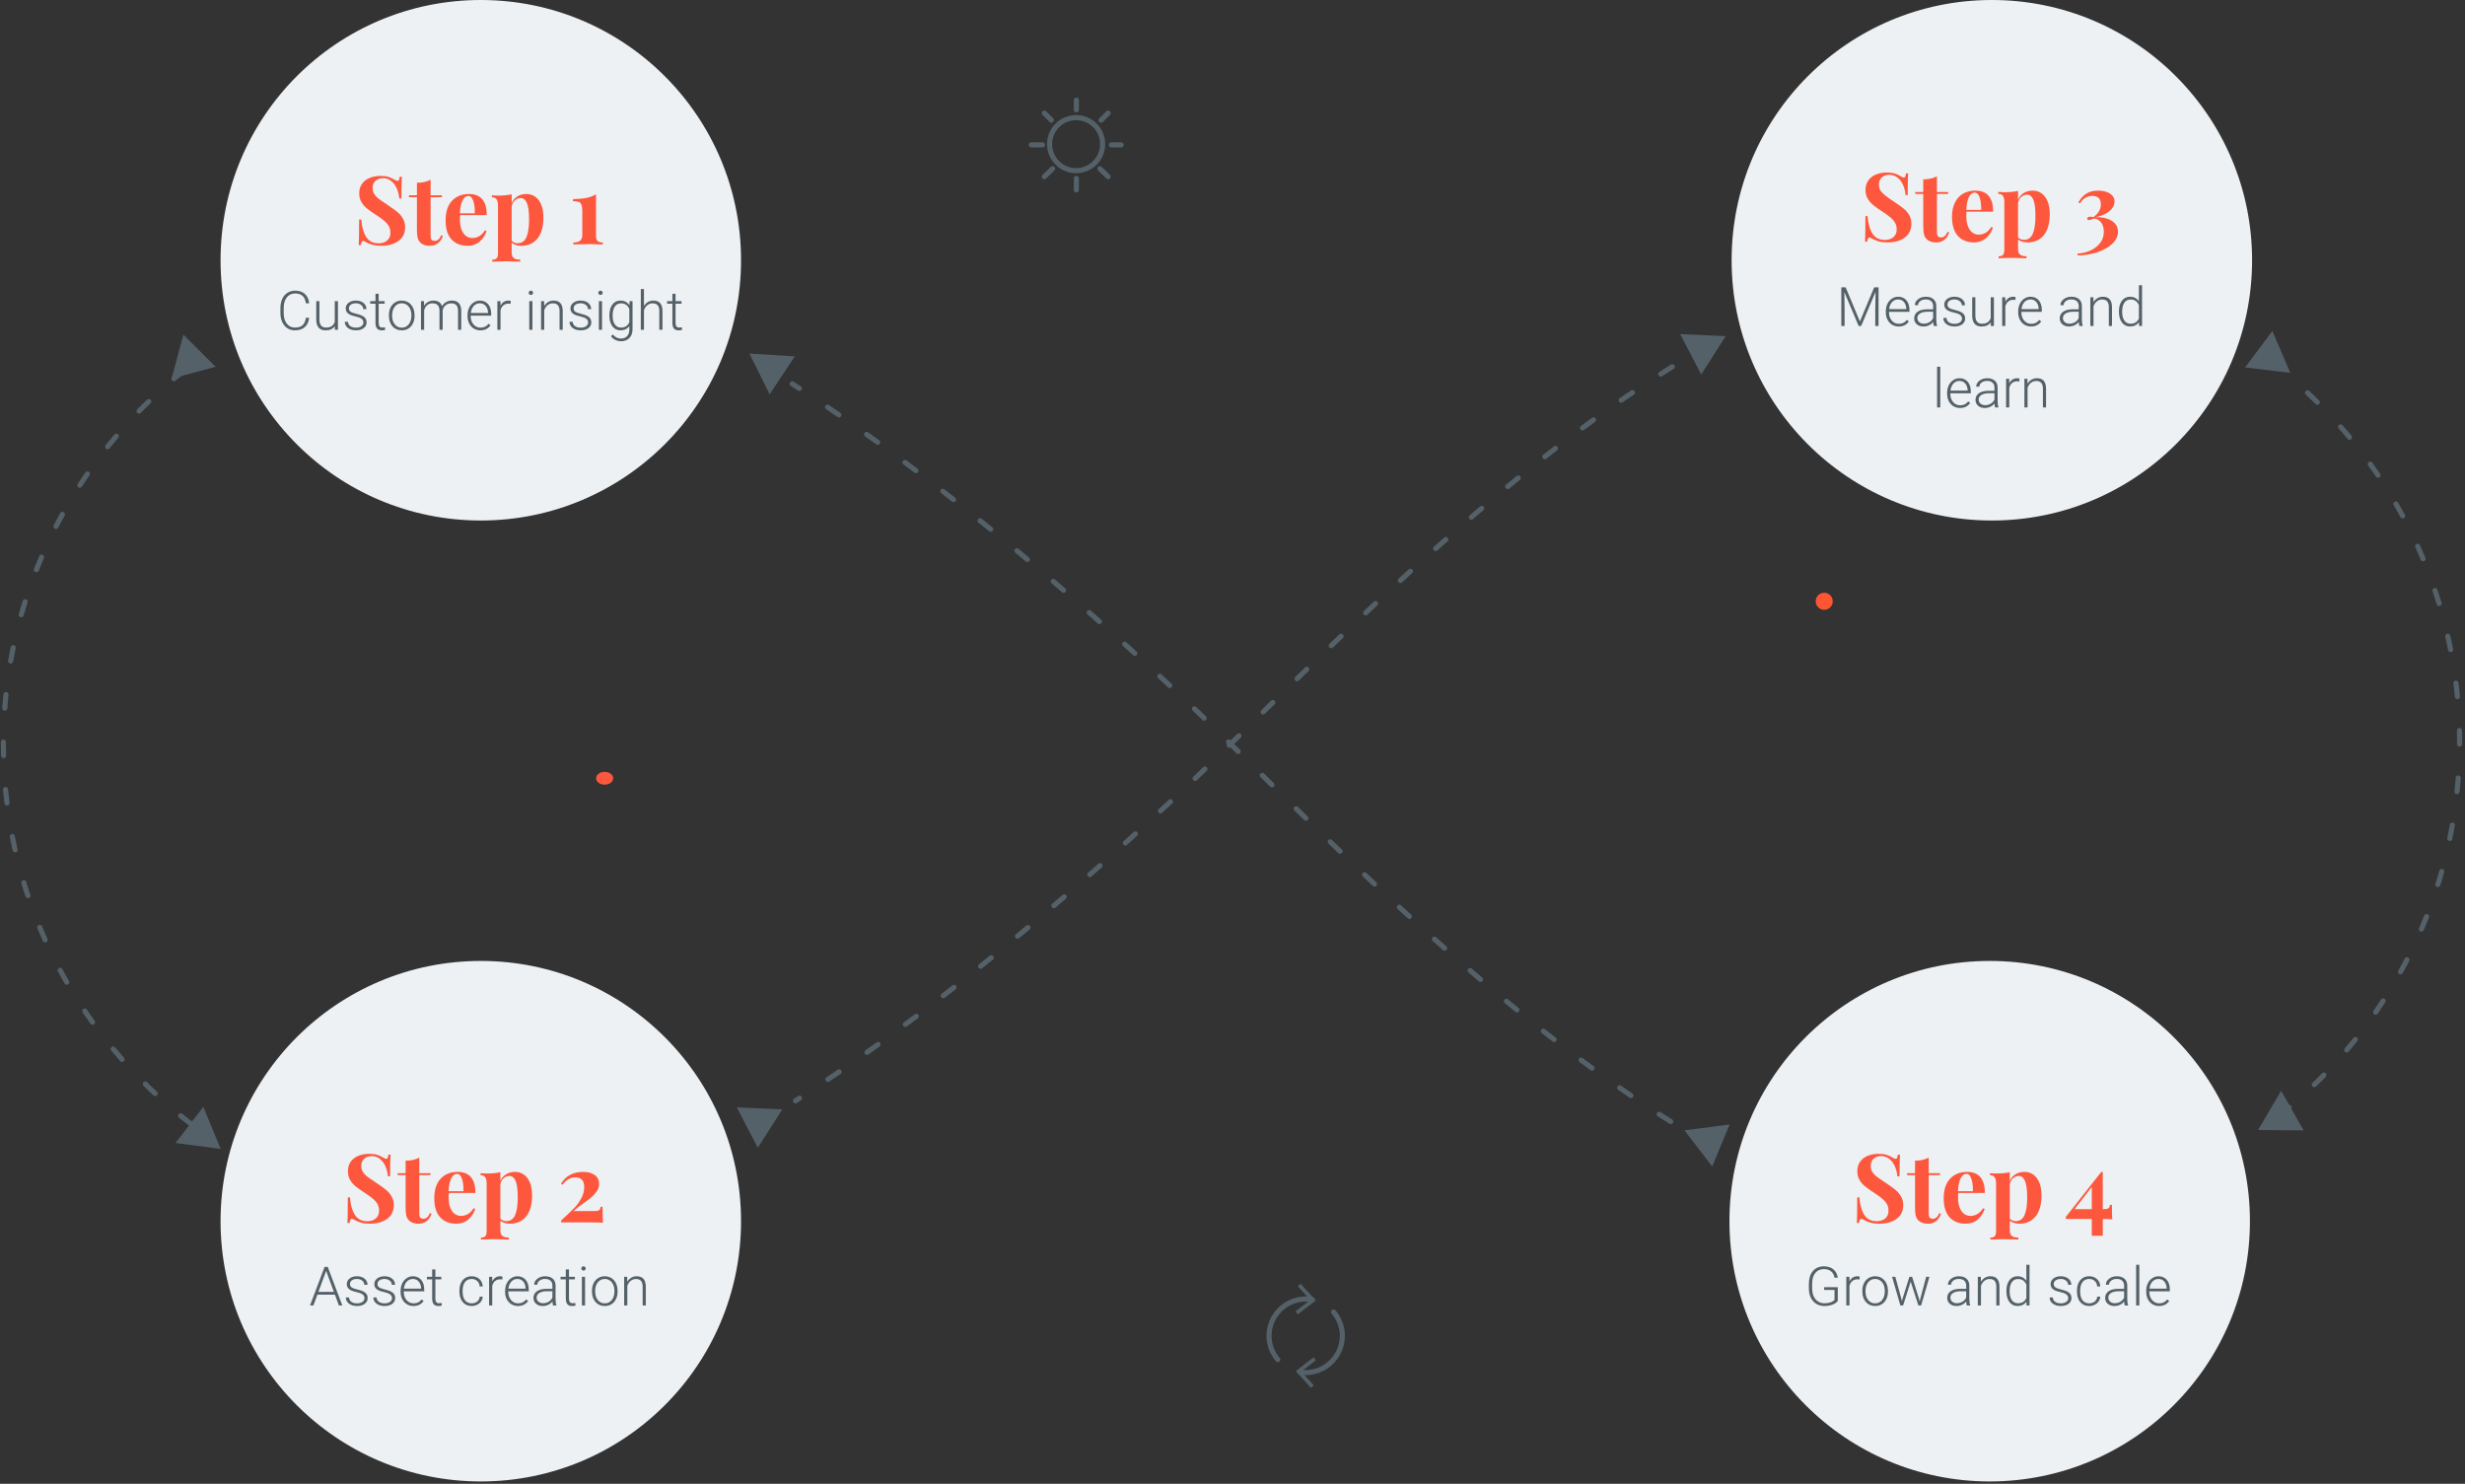 <svg width="726" height="437" viewBox="0 0 726 437" fill="none" xmlns="http://www.w3.org/2000/svg">
<rect x="0" y="0" width="726" height="437" fill="#333333" stroke="none"/>
<path d="M50.535 111.498L54.006 98.543L63.489 108.026L50.535 111.498Z" fill="#546169"/>
<path d="M65.007 338.38L51.712 336.621L59.883 325.986L65.007 338.38Z" fill="#546169"/>
<path d="M230.406 326.725L223.196 338.033L217.008 326.135L230.406 326.725Z" fill="#546169"/>
<path d="M508.256 98.993L501.046 110.301L494.857 98.403L508.256 98.993Z" fill="#546169"/>
<path d="M674.541 109.808L661.224 108.222L669.256 97.482L674.541 109.808Z" fill="#546169"/>
<path d="M678.462 332.911L665.052 332.797L671.856 321.24L678.462 332.911Z" fill="#546169"/>
<path d="M509.413 331.158L504.284 343.549L496.117 332.911L509.413 331.158Z" fill="#546169"/>
<path d="M234.093 104.952L226.682 116.129L220.708 104.122L234.093 104.952Z" fill="#546169"/>
<path d="M323.939 49.674L326.372 52.032" stroke="#546169" stroke-width="1.5" stroke-miterlimit="10" stroke-linecap="round"/>
<path d="M307.577 33.312L309.64 35.376" stroke="#546169" stroke-width="1.5" stroke-miterlimit="10" stroke-linecap="round"/>
<path d="M317.012 52.547V55.937" stroke="#546169" stroke-width="1.5" stroke-miterlimit="10" stroke-linecap="round"/>
<path d="M317.012 29.48V32.355" stroke="#546169" stroke-width="1.5" stroke-miterlimit="10" stroke-linecap="round"/>
<path d="M310.009 49.674L307.577 52.032" stroke="#546169" stroke-width="1.5" stroke-miterlimit="10" stroke-linecap="round"/>
<path d="M326.37 33.312L324.307 35.376" stroke="#546169" stroke-width="1.5" stroke-miterlimit="10" stroke-linecap="round"/>
<path d="M307.062 42.672H303.746" stroke="#546169" stroke-width="1.5" stroke-miterlimit="10" stroke-linecap="round"/>
<path d="M330.203 42.672H327.328" stroke="#546169" stroke-width="1.5" stroke-miterlimit="10" stroke-linecap="round"/>
<path d="M316.938 50.265C321.252 50.265 324.75 46.767 324.75 42.453C324.75 38.138 321.252 34.641 316.938 34.641C312.623 34.641 309.126 38.138 309.126 42.453C309.126 46.767 312.623 50.265 316.938 50.265Z" stroke="#546169" stroke-width="1.5" stroke-miterlimit="10" stroke-linecap="round"/>
<path d="M376.34 400.409C374.719 398.493 373.761 396.061 373.761 393.408C373.761 387.438 378.625 382.574 384.594 382.574C385.184 382.574 385.847 382.648 386.437 382.722" stroke="#546169" stroke-width="1.5" stroke-linecap="round" stroke-linejoin="round"/>
<path d="M382.236 387.069L381.572 386.185L385.921 382.869L382.236 378.815L383.046 378.078L387.542 383.016L382.236 387.069Z" fill="#546169"/>
<path d="M392.773 386.406C394.394 388.322 395.353 390.755 395.353 393.408C395.353 399.377 390.488 404.242 384.519 404.242C383.929 404.242 383.34 404.168 382.824 404.094" stroke="#546169" stroke-width="1.5" stroke-linecap="round" stroke-linejoin="round"/>
<path d="M386.878 399.746L387.541 400.63L383.266 403.947L386.951 408L386.067 408.737L381.645 403.8L386.878 399.746Z" fill="#546169"/>
<path d="M178.085 231.09C179.472 231.09 180.597 230.247 180.597 229.206C180.597 228.166 179.472 227.322 178.085 227.322C176.698 227.322 175.573 228.166 175.573 229.206C175.573 230.247 176.698 231.09 178.085 231.09Z" fill="#FD583E"/>
<path d="M537.278 179.596C538.666 179.596 539.79 178.471 539.79 177.084C539.79 175.697 538.666 174.572 537.278 174.572C535.891 174.572 534.766 175.697 534.766 177.084C534.766 178.471 535.891 179.596 537.278 179.596Z" fill="#FF5533"/>
<circle cx="141.606" cy="76.647" r="76.647" fill="#EEF1F3"/>
<path d="M91.056 93.586C90.925 94.784 90.496 95.701 89.767 96.336C89.043 96.971 88.077 97.289 86.868 97.289C86.025 97.289 85.277 97.078 84.626 96.656C83.98 96.234 83.48 95.638 83.126 94.867C82.772 94.091 82.592 93.206 82.587 92.211V90.734C82.587 89.724 82.764 88.828 83.118 88.047C83.472 87.266 83.98 86.664 84.642 86.242C85.308 85.815 86.074 85.602 86.939 85.602C88.157 85.602 89.118 85.932 89.821 86.594C90.53 87.25 90.941 88.159 91.056 89.32H90.087C89.847 87.388 88.798 86.422 86.939 86.422C85.907 86.422 85.084 86.807 84.47 87.578C83.86 88.349 83.556 89.414 83.556 90.773V92.164C83.556 93.477 83.853 94.523 84.446 95.305C85.045 96.086 85.853 96.477 86.868 96.477C87.874 96.477 88.631 96.237 89.142 95.758C89.652 95.273 89.967 94.549 90.087 93.586H91.056ZM98.61 96.062C98.048 96.88 97.15 97.289 95.915 97.289C95.014 97.289 94.329 97.029 93.86 96.508C93.392 95.982 93.152 95.206 93.142 94.18V88.68H94.071V94.062C94.071 95.672 94.722 96.477 96.025 96.477C97.379 96.477 98.235 95.917 98.595 94.797V88.68H99.532V97.133H98.626L98.61 96.062ZM107.032 94.984C107.032 94.521 106.845 94.148 106.47 93.867C106.1 93.586 105.54 93.367 104.79 93.211C104.04 93.049 103.457 92.867 103.04 92.664C102.629 92.456 102.321 92.203 102.118 91.906C101.92 91.609 101.821 91.25 101.821 90.828C101.821 90.162 102.1 89.612 102.657 89.18C103.215 88.742 103.928 88.523 104.798 88.523C105.741 88.523 106.496 88.758 107.064 89.227C107.636 89.69 107.923 90.297 107.923 91.047H106.985C106.985 90.552 106.777 90.141 106.36 89.812C105.949 89.484 105.428 89.32 104.798 89.32C104.183 89.32 103.689 89.458 103.314 89.734C102.944 90.005 102.759 90.359 102.759 90.797C102.759 91.219 102.913 91.547 103.22 91.781C103.532 92.01 104.097 92.221 104.915 92.414C105.738 92.607 106.353 92.812 106.759 93.031C107.17 93.25 107.475 93.513 107.673 93.82C107.871 94.128 107.97 94.5 107.97 94.938C107.97 95.651 107.681 96.221 107.103 96.648C106.53 97.076 105.78 97.289 104.853 97.289C103.868 97.289 103.069 97.052 102.454 96.578C101.845 96.099 101.54 95.495 101.54 94.766H102.478C102.514 95.312 102.743 95.74 103.165 96.047C103.592 96.349 104.155 96.5 104.853 96.5C105.504 96.5 106.03 96.357 106.431 96.07C106.832 95.784 107.032 95.422 107.032 94.984ZM111.532 86.516V88.68H113.282V89.445H111.532V95.078C111.532 95.547 111.616 95.896 111.782 96.125C111.954 96.354 112.238 96.469 112.634 96.469C112.79 96.469 113.043 96.443 113.392 96.391L113.431 97.156C113.186 97.245 112.853 97.289 112.431 97.289C111.79 97.289 111.324 97.104 111.032 96.734C110.741 96.359 110.595 95.81 110.595 95.086V89.445H109.04V88.68H110.595V86.516H111.532ZM114.548 92.781C114.548 91.969 114.704 91.237 115.017 90.586C115.334 89.935 115.78 89.43 116.353 89.07C116.931 88.706 117.584 88.523 118.314 88.523C119.439 88.523 120.35 88.919 121.048 89.711C121.746 90.497 122.095 91.542 122.095 92.844V93.039C122.095 93.857 121.936 94.594 121.618 95.25C121.306 95.901 120.863 96.404 120.29 96.758C119.717 97.112 119.064 97.289 118.329 97.289C117.209 97.289 116.298 96.896 115.595 96.109C114.897 95.318 114.548 94.271 114.548 92.969V92.781ZM115.485 93.039C115.485 94.049 115.746 94.88 116.267 95.531C116.793 96.177 117.48 96.5 118.329 96.5C119.173 96.5 119.855 96.177 120.376 95.531C120.902 94.88 121.165 94.023 121.165 92.961V92.781C121.165 92.135 121.045 91.544 120.806 91.008C120.566 90.471 120.23 90.057 119.798 89.766C119.366 89.469 118.871 89.32 118.314 89.32C117.48 89.32 116.801 89.648 116.275 90.305C115.748 90.956 115.485 91.81 115.485 92.867V93.039ZM124.884 88.68L124.915 90.055C125.228 89.544 125.618 89.162 126.087 88.906C126.556 88.651 127.077 88.523 127.65 88.523C128.983 88.523 129.829 89.07 130.189 90.164C130.491 89.638 130.894 89.234 131.4 88.953C131.905 88.667 132.462 88.523 133.071 88.523C134.884 88.523 135.808 89.513 135.845 91.492V97.133H134.907V91.562C134.902 90.807 134.738 90.247 134.415 89.883C134.097 89.518 133.577 89.336 132.853 89.336C132.181 89.346 131.613 89.565 131.15 89.992C130.686 90.414 130.428 90.93 130.376 91.539V97.133H129.439V91.492C129.433 90.768 129.261 90.229 128.923 89.875C128.59 89.516 128.074 89.336 127.376 89.336C126.788 89.336 126.282 89.505 125.86 89.844C125.439 90.177 125.126 90.674 124.923 91.336V97.133H123.985V88.68H124.884ZM141.493 97.289C140.775 97.289 140.123 97.112 139.54 96.758C138.962 96.404 138.511 95.912 138.189 95.281C137.866 94.646 137.704 93.935 137.704 93.148V92.812C137.704 92 137.86 91.268 138.173 90.617C138.491 89.966 138.931 89.456 139.493 89.086C140.056 88.711 140.665 88.523 141.321 88.523C142.347 88.523 143.16 88.875 143.759 89.578C144.363 90.276 144.665 91.232 144.665 92.445V92.969H138.634V93.148C138.634 94.107 138.907 94.906 139.454 95.547C140.006 96.182 140.699 96.5 141.532 96.5C142.032 96.5 142.472 96.409 142.853 96.227C143.238 96.044 143.587 95.753 143.9 95.352L144.485 95.797C143.798 96.792 142.801 97.289 141.493 97.289ZM141.321 89.32C140.618 89.32 140.025 89.578 139.54 90.094C139.061 90.609 138.769 91.302 138.665 92.172H143.735V92.07C143.709 91.258 143.478 90.596 143.04 90.086C142.603 89.576 142.03 89.32 141.321 89.32ZM150.392 89.477C150.194 89.44 149.983 89.422 149.759 89.422C149.176 89.422 148.681 89.586 148.275 89.914C147.873 90.237 147.587 90.708 147.415 91.328V97.133H146.485V88.68H147.4L147.415 90.023C147.91 89.023 148.704 88.523 149.798 88.523C150.058 88.523 150.264 88.557 150.415 88.625L150.392 89.477ZM156.814 97.133H155.876V88.68H156.814V97.133ZM155.712 86.234C155.712 86.057 155.769 85.909 155.884 85.789C155.998 85.664 156.155 85.602 156.353 85.602C156.551 85.602 156.707 85.664 156.821 85.789C156.941 85.909 157.001 86.057 157.001 86.234C157.001 86.412 156.941 86.56 156.821 86.68C156.707 86.799 156.551 86.859 156.353 86.859C156.155 86.859 155.998 86.799 155.884 86.68C155.769 86.56 155.712 86.412 155.712 86.234ZM160.251 88.68L160.282 90.125C160.6 89.604 160.996 89.208 161.47 88.938C161.944 88.662 162.467 88.523 163.04 88.523C163.946 88.523 164.621 88.779 165.064 89.289C165.506 89.799 165.73 90.565 165.735 91.586V97.133H164.806V91.578C164.801 90.823 164.639 90.26 164.321 89.891C164.009 89.521 163.506 89.336 162.814 89.336C162.235 89.336 161.722 89.518 161.275 89.883C160.832 90.242 160.504 90.729 160.29 91.344V97.133H159.36V88.68H160.251ZM173.22 94.984C173.22 94.521 173.032 94.148 172.657 93.867C172.288 93.586 171.728 93.367 170.978 93.211C170.228 93.049 169.644 92.867 169.228 92.664C168.816 92.456 168.509 92.203 168.306 91.906C168.108 91.609 168.009 91.25 168.009 90.828C168.009 90.162 168.288 89.612 168.845 89.18C169.402 88.742 170.116 88.523 170.985 88.523C171.928 88.523 172.683 88.758 173.251 89.227C173.824 89.69 174.11 90.297 174.11 91.047H173.173C173.173 90.552 172.965 90.141 172.548 89.812C172.136 89.484 171.616 89.32 170.985 89.32C170.371 89.32 169.876 89.458 169.501 89.734C169.131 90.005 168.946 90.359 168.946 90.797C168.946 91.219 169.1 91.547 169.407 91.781C169.72 92.01 170.285 92.221 171.103 92.414C171.926 92.607 172.54 92.812 172.946 93.031C173.358 93.25 173.663 93.513 173.86 93.82C174.058 94.128 174.157 94.5 174.157 94.938C174.157 95.651 173.868 96.221 173.29 96.648C172.717 97.076 171.967 97.289 171.04 97.289C170.056 97.289 169.256 97.052 168.642 96.578C168.032 96.099 167.728 95.495 167.728 94.766H168.665C168.702 95.312 168.931 95.74 169.353 96.047C169.78 96.349 170.342 96.5 171.04 96.5C171.691 96.5 172.217 96.357 172.618 96.07C173.019 95.784 173.22 95.422 173.22 94.984ZM177.314 97.133H176.376V88.68H177.314V97.133ZM176.212 86.234C176.212 86.057 176.269 85.909 176.384 85.789C176.498 85.664 176.655 85.602 176.853 85.602C177.051 85.602 177.207 85.664 177.321 85.789C177.441 85.909 177.501 86.057 177.501 86.234C177.501 86.412 177.441 86.56 177.321 86.68C177.207 86.799 177.051 86.859 176.853 86.859C176.655 86.859 176.498 86.799 176.384 86.68C176.269 86.56 176.212 86.412 176.212 86.234ZM179.485 92.828C179.485 91.505 179.777 90.458 180.36 89.688C180.949 88.912 181.746 88.523 182.751 88.523C183.902 88.523 184.777 88.982 185.376 89.898L185.423 88.68H186.298V96.961C186.298 98.049 185.993 98.912 185.384 99.547C184.775 100.182 183.949 100.5 182.907 100.5C182.319 100.5 181.756 100.367 181.22 100.102C180.689 99.841 180.269 99.492 179.962 99.055L180.485 98.492C181.147 99.305 181.933 99.711 182.845 99.711C183.626 99.711 184.235 99.479 184.673 99.016C185.11 98.557 185.337 97.919 185.353 97.102V96.039C184.754 96.872 183.881 97.289 182.735 97.289C181.756 97.289 180.97 96.898 180.376 96.117C179.782 95.336 179.485 94.281 179.485 92.953V92.828ZM180.431 92.992C180.431 94.07 180.647 94.922 181.079 95.547C181.511 96.167 182.121 96.477 182.907 96.477C184.058 96.477 184.873 95.961 185.353 94.93V91C185.134 90.458 184.819 90.047 184.407 89.766C183.996 89.479 183.501 89.336 182.923 89.336C182.136 89.336 181.525 89.646 181.087 90.266C180.65 90.88 180.431 91.789 180.431 92.992ZM189.665 90.109C189.972 89.604 190.366 89.213 190.845 88.938C191.324 88.662 191.847 88.523 192.415 88.523C193.321 88.523 193.996 88.779 194.439 89.289C194.881 89.799 195.105 90.565 195.11 91.586V97.133H194.181V91.578C194.176 90.823 194.014 90.26 193.696 89.891C193.384 89.521 192.881 89.336 192.189 89.336C191.61 89.336 191.097 89.518 190.65 89.883C190.207 90.242 189.879 90.729 189.665 91.344V97.133H188.735V85.133H189.665V90.109ZM198.97 86.516V88.68H200.72V89.445H198.97V95.078C198.97 95.547 199.053 95.896 199.22 96.125C199.392 96.354 199.676 96.469 200.071 96.469C200.228 96.469 200.48 96.443 200.829 96.391L200.868 97.156C200.623 97.245 200.29 97.289 199.868 97.289C199.228 97.289 198.761 97.104 198.47 96.734C198.178 96.359 198.032 95.81 198.032 95.086V89.445H196.478V88.68H198.032V86.516H198.97Z" fill="#546169"/>
<path d="M112.07 51.812C113.041 51.812 113.816 51.905 114.394 52.092C114.973 52.279 115.561 52.549 116.158 52.904C116.364 53.016 116.541 53.109 116.69 53.184C116.858 53.259 116.998 53.296 117.11 53.296C117.278 53.296 117.409 53.203 117.502 53.016C117.596 52.811 117.67 52.493 117.726 52.064H118.37C118.277 53.315 118.23 55.443 118.23 58.448H117.586C117.512 57.44 117.278 56.479 116.886 55.564C116.513 54.649 115.972 53.912 115.262 53.352C114.572 52.773 113.76 52.484 112.826 52.484C111.912 52.484 111.165 52.745 110.586 53.268C110.026 53.772 109.746 54.463 109.746 55.34C109.746 55.993 109.886 56.563 110.166 57.048C110.446 57.533 110.838 57.981 111.342 58.392C111.846 58.784 112.621 59.325 113.666 60.016L114.562 60.632C115.664 61.36 116.532 61.995 117.166 62.536C117.801 63.077 118.314 63.712 118.706 64.44C119.117 65.149 119.322 65.98 119.322 66.932C119.322 68.127 119.014 69.135 118.398 69.956C117.782 70.759 116.942 71.365 115.878 71.776C114.833 72.187 113.666 72.392 112.378 72.392C111.333 72.392 110.465 72.299 109.774 72.112C109.084 71.925 108.449 71.673 107.87 71.356C107.46 71.095 107.142 70.964 106.918 70.964C106.75 70.964 106.62 71.067 106.526 71.272C106.433 71.459 106.358 71.767 106.302 72.196H105.658C105.733 71.02 105.77 68.5 105.77 64.636H106.414C106.545 66.727 107.012 68.425 107.814 69.732C108.617 71.02 109.849 71.664 111.51 71.664C112.518 71.664 113.349 71.393 114.002 70.852C114.656 70.311 114.982 69.536 114.982 68.528C114.982 67.483 114.646 66.587 113.974 65.84C113.302 65.093 112.238 64.253 110.782 63.32C109.662 62.592 108.766 61.957 108.094 61.416C107.422 60.875 106.872 60.24 106.442 59.512C106.013 58.765 105.798 57.907 105.798 56.936C105.798 55.816 106.078 54.873 106.638 54.108C107.217 53.324 107.982 52.745 108.934 52.372C109.886 51.999 110.932 51.812 112.07 51.812ZM126.826 57.524H130.13V58.084H126.826V69.396C126.826 69.956 126.919 70.357 127.106 70.6C127.311 70.824 127.628 70.936 128.058 70.936C128.86 70.936 129.495 70.376 129.962 69.256L130.438 69.508C129.728 71.431 128.45 72.392 126.602 72.392C125.37 72.392 124.436 72.075 123.802 71.44C123.41 71.048 123.139 70.563 122.99 69.984C122.859 69.387 122.794 68.575 122.794 67.548V58.084H120.442V57.524H122.794V53.828C124.343 53.828 125.687 53.529 126.826 52.932V57.524ZM139.108 70.096C140.639 70.096 141.871 69.349 142.804 67.856L143.308 68.024C142.935 69.237 142.263 70.273 141.292 71.132C140.34 71.972 139.145 72.392 137.708 72.392C135.729 72.392 134.152 71.767 132.976 70.516C131.819 69.247 131.24 67.38 131.24 64.916C131.24 62.396 131.865 60.473 133.116 59.148C134.367 57.804 136.028 57.132 138.1 57.132C141.609 57.132 143.364 59.204 143.364 63.348H135.496C135.477 63.628 135.468 64.067 135.468 64.664C135.468 65.896 135.636 66.923 135.972 67.744C136.327 68.565 136.775 69.163 137.316 69.536C137.876 69.909 138.473 70.096 139.108 70.096ZM137.932 57.72C137.26 57.72 136.7 58.14 136.252 58.98C135.823 59.801 135.552 61.08 135.44 62.816H139.836C139.873 61.341 139.724 60.128 139.388 59.176C139.071 58.205 138.585 57.72 137.932 57.72ZM155.038 57.132C156.008 57.132 156.867 57.393 157.614 57.916C158.379 58.439 158.976 59.223 159.406 60.268C159.835 61.313 160.05 62.592 160.05 64.104C160.05 66.773 159.462 68.827 158.286 70.264C157.128 71.683 155.551 72.392 153.554 72.392C152.994 72.392 152.462 72.317 151.958 72.168C151.472 72.019 151.052 71.795 150.698 71.496V74.296C150.698 75.117 150.903 75.687 151.314 76.004C151.724 76.321 152.359 76.48 153.218 76.48V77.068L152.462 77.04C150.39 76.984 149.074 76.956 148.514 76.956C147.954 76.956 146.778 76.993 144.986 77.068V76.48C145.602 76.48 146.031 76.34 146.274 76.06C146.535 75.799 146.666 75.304 146.666 74.576V60.576C146.666 59.717 146.526 59.092 146.246 58.7C145.984 58.308 145.527 58.112 144.874 58.112V57.524C145.471 57.58 146.05 57.608 146.61 57.608C148.234 57.608 149.596 57.477 150.698 57.216V59.792C151.09 58.933 151.659 58.28 152.406 57.832C153.152 57.365 154.03 57.132 155.038 57.132ZM152.462 71.636C153.656 71.636 154.515 71.048 155.038 69.872C155.56 68.677 155.822 66.941 155.822 64.664C155.822 62.387 155.607 60.763 155.178 59.792C154.767 58.821 154.17 58.336 153.386 58.336C152.751 58.336 152.182 58.551 151.678 58.98C151.192 59.409 150.866 60.007 150.698 60.772V70.88C151.146 71.384 151.734 71.636 152.462 71.636ZM175.534 69.284C175.534 70.087 175.683 70.647 175.982 70.964C176.28 71.263 176.803 71.412 177.55 71.412V72C175.534 71.925 174.246 71.888 173.686 71.888C173.07 71.888 171.726 71.916 169.654 71.972L168.87 72V71.412C169.747 71.412 170.4 71.244 170.83 70.908C171.278 70.572 171.502 69.975 171.502 69.116V62.284C171.502 61.388 171.418 60.735 171.25 60.324C171.1 59.895 170.839 59.615 170.466 59.484C170.092 59.335 169.523 59.26 168.758 59.26V58.644C170.382 58.607 171.716 58.485 172.762 58.28C173.807 58.056 174.731 57.701 175.534 57.216V69.284Z" fill="#FD583E"/>
<circle cx="586.648" cy="76.647" r="76.647" fill="#EEF1F3"/>
<path d="M543.587 84.625L547.782 94.664L551.993 84.625H553.274V96H552.313V91.047L552.391 85.969L548.157 96H547.415L543.196 86.008L543.274 91.016V96H542.313V84.625H543.587ZM559.212 96.156C558.493 96.156 557.842 95.979 557.258 95.625C556.68 95.271 556.23 94.779 555.907 94.148C555.584 93.513 555.422 92.802 555.422 92.016V91.68C555.422 90.867 555.579 90.135 555.891 89.484C556.209 88.833 556.649 88.323 557.212 87.953C557.774 87.578 558.383 87.391 559.04 87.391C560.066 87.391 560.878 87.742 561.477 88.445C562.081 89.143 562.383 90.099 562.383 91.312V91.836H556.352V92.016C556.352 92.974 556.626 93.773 557.172 94.414C557.725 95.049 558.417 95.367 559.251 95.367C559.751 95.367 560.191 95.276 560.571 95.094C560.956 94.912 561.305 94.62 561.618 94.219L562.204 94.664C561.516 95.659 560.519 96.156 559.212 96.156ZM559.04 88.188C558.337 88.188 557.743 88.445 557.258 88.961C556.779 89.477 556.488 90.169 556.383 91.039H561.454V90.938C561.428 90.125 561.196 89.463 560.758 88.953C560.321 88.443 559.748 88.188 559.04 88.188ZM569.54 96C569.446 95.734 569.386 95.341 569.36 94.82C569.032 95.247 568.613 95.578 568.102 95.812C567.597 96.042 567.061 96.156 566.493 96.156C565.68 96.156 565.021 95.93 564.516 95.477C564.016 95.023 563.766 94.451 563.766 93.758C563.766 92.935 564.107 92.284 564.79 91.805C565.477 91.326 566.433 91.086 567.657 91.086H569.352V90.125C569.352 89.521 569.165 89.047 568.79 88.703C568.42 88.354 567.878 88.18 567.165 88.18C566.514 88.18 565.975 88.346 565.547 88.68C565.12 89.013 564.907 89.414 564.907 89.883L563.969 89.875C563.969 89.203 564.282 88.622 564.907 88.133C565.532 87.638 566.3 87.391 567.212 87.391C568.154 87.391 568.896 87.628 569.438 88.102C569.985 88.57 570.266 89.227 570.282 90.07V94.07C570.282 94.888 570.368 95.5 570.54 95.906V96H569.54ZM566.602 95.328C567.227 95.328 567.784 95.177 568.274 94.875C568.769 94.573 569.128 94.169 569.352 93.664V91.805H567.68C566.748 91.815 566.019 91.987 565.493 92.32C564.967 92.648 564.704 93.102 564.704 93.68C564.704 94.154 564.878 94.547 565.227 94.859C565.581 95.172 566.04 95.328 566.602 95.328ZM577.844 93.852C577.844 93.388 577.657 93.016 577.282 92.734C576.912 92.453 576.352 92.234 575.602 92.078C574.852 91.917 574.269 91.734 573.852 91.531C573.441 91.323 573.133 91.07 572.93 90.773C572.732 90.477 572.633 90.117 572.633 89.695C572.633 89.029 572.912 88.479 573.469 88.047C574.027 87.609 574.74 87.391 575.61 87.391C576.553 87.391 577.308 87.625 577.876 88.094C578.449 88.557 578.735 89.164 578.735 89.914H577.797C577.797 89.419 577.589 89.008 577.172 88.68C576.761 88.352 576.24 88.188 575.61 88.188C574.995 88.188 574.501 88.326 574.126 88.602C573.756 88.872 573.571 89.227 573.571 89.664C573.571 90.086 573.725 90.414 574.032 90.648C574.344 90.878 574.909 91.088 575.727 91.281C576.55 91.474 577.165 91.68 577.571 91.898C577.982 92.117 578.287 92.38 578.485 92.688C578.683 92.995 578.782 93.367 578.782 93.805C578.782 94.518 578.493 95.088 577.915 95.516C577.342 95.943 576.592 96.156 575.665 96.156C574.68 96.156 573.881 95.919 573.266 95.445C572.657 94.966 572.352 94.362 572.352 93.633H573.29C573.326 94.18 573.555 94.607 573.977 94.914C574.404 95.216 574.967 95.367 575.665 95.367C576.316 95.367 576.842 95.224 577.243 94.938C577.644 94.651 577.844 94.289 577.844 93.852ZM586.329 94.93C585.766 95.747 584.868 96.156 583.633 96.156C582.732 96.156 582.047 95.896 581.579 95.375C581.11 94.849 580.87 94.073 580.86 93.047V87.547H581.79V92.93C581.79 94.539 582.441 95.344 583.743 95.344C585.097 95.344 585.954 94.784 586.313 93.664V87.547H587.251V96H586.344L586.329 94.93ZM593.594 88.344C593.396 88.307 593.186 88.289 592.962 88.289C592.378 88.289 591.883 88.453 591.477 88.781C591.076 89.104 590.79 89.576 590.618 90.195V96H589.688V87.547H590.602L590.618 88.891C591.113 87.891 591.907 87.391 593.001 87.391C593.261 87.391 593.467 87.424 593.618 87.492L593.594 88.344ZM598.196 96.156C597.477 96.156 596.826 95.979 596.243 95.625C595.665 95.271 595.214 94.779 594.891 94.148C594.568 93.513 594.407 92.802 594.407 92.016V91.68C594.407 90.867 594.563 90.135 594.876 89.484C595.193 88.833 595.633 88.323 596.196 87.953C596.758 87.578 597.368 87.391 598.024 87.391C599.05 87.391 599.863 87.742 600.462 88.445C601.066 89.143 601.368 90.099 601.368 91.312V91.836H595.337V92.016C595.337 92.974 595.61 93.773 596.157 94.414C596.709 95.049 597.402 95.367 598.235 95.367C598.735 95.367 599.175 95.276 599.555 95.094C599.941 94.912 600.29 94.62 600.602 94.219L601.188 94.664C600.501 95.659 599.503 96.156 598.196 96.156ZM598.024 88.188C597.321 88.188 596.727 88.445 596.243 88.961C595.764 89.477 595.472 90.169 595.368 91.039H600.438V90.938C600.412 90.125 600.18 89.463 599.743 88.953C599.305 88.443 598.732 88.188 598.024 88.188ZM612.415 96C612.321 95.734 612.261 95.341 612.235 94.82C611.907 95.247 611.488 95.578 610.977 95.812C610.472 96.042 609.936 96.156 609.368 96.156C608.555 96.156 607.896 95.93 607.391 95.477C606.891 95.023 606.641 94.451 606.641 93.758C606.641 92.935 606.982 92.284 607.665 91.805C608.352 91.326 609.308 91.086 610.532 91.086H612.227V90.125C612.227 89.521 612.04 89.047 611.665 88.703C611.295 88.354 610.753 88.18 610.04 88.18C609.389 88.18 608.85 88.346 608.422 88.68C607.995 89.013 607.782 89.414 607.782 89.883L606.844 89.875C606.844 89.203 607.157 88.622 607.782 88.133C608.407 87.638 609.175 87.391 610.087 87.391C611.029 87.391 611.771 87.628 612.313 88.102C612.86 88.57 613.141 89.227 613.157 90.07V94.07C613.157 94.888 613.243 95.5 613.415 95.906V96H612.415ZM609.477 95.328C610.102 95.328 610.659 95.177 611.149 94.875C611.644 94.573 612.003 94.169 612.227 93.664V91.805H610.555C609.623 91.815 608.894 91.987 608.368 92.32C607.842 92.648 607.579 93.102 607.579 93.68C607.579 94.154 607.753 94.547 608.102 94.859C608.456 95.172 608.915 95.328 609.477 95.328ZM616.547 87.547L616.579 88.992C616.896 88.471 617.292 88.076 617.766 87.805C618.24 87.529 618.764 87.391 619.337 87.391C620.243 87.391 620.917 87.646 621.36 88.156C621.803 88.667 622.027 89.432 622.032 90.453V96H621.102V90.445C621.097 89.69 620.936 89.128 620.618 88.758C620.305 88.388 619.803 88.203 619.11 88.203C618.532 88.203 618.019 88.385 617.571 88.75C617.128 89.109 616.8 89.596 616.587 90.211V96H615.657V87.547H616.547ZM624.079 91.695C624.079 90.383 624.37 89.338 624.954 88.562C625.542 87.781 626.339 87.391 627.344 87.391C628.485 87.391 629.355 87.841 629.954 88.742V84H630.883V96H630.008L629.969 94.875C629.37 95.729 628.49 96.156 627.329 96.156C626.355 96.156 625.568 95.766 624.969 94.984C624.376 94.198 624.079 93.138 624.079 91.805V91.695ZM625.024 91.859C625.024 92.938 625.24 93.789 625.672 94.414C626.105 95.034 626.714 95.344 627.501 95.344C628.652 95.344 629.469 94.836 629.954 93.82V89.852C629.469 88.753 628.657 88.203 627.516 88.203C626.73 88.203 626.118 88.513 625.68 89.133C625.243 89.747 625.024 90.656 625.024 91.859ZM571.454 120H570.516V108H571.454V120ZM577.274 120.156C576.555 120.156 575.904 119.979 575.321 119.625C574.743 119.271 574.292 118.779 573.969 118.148C573.646 117.513 573.485 116.802 573.485 116.016V115.68C573.485 114.867 573.641 114.135 573.954 113.484C574.271 112.833 574.712 112.323 575.274 111.953C575.837 111.578 576.446 111.391 577.102 111.391C578.128 111.391 578.941 111.742 579.54 112.445C580.144 113.143 580.446 114.099 580.446 115.312V115.836H574.415V116.016C574.415 116.974 574.688 117.773 575.235 118.414C575.787 119.049 576.48 119.367 577.313 119.367C577.813 119.367 578.253 119.276 578.633 119.094C579.019 118.911 579.368 118.62 579.68 118.219L580.266 118.664C579.579 119.659 578.581 120.156 577.274 120.156ZM577.102 112.188C576.399 112.188 575.805 112.445 575.321 112.961C574.842 113.477 574.55 114.169 574.446 115.039H579.516V114.938C579.49 114.125 579.258 113.464 578.821 112.953C578.383 112.443 577.811 112.188 577.102 112.188ZM587.602 120C587.508 119.734 587.449 119.341 587.422 118.82C587.094 119.247 586.675 119.578 586.165 119.812C585.659 120.042 585.123 120.156 584.555 120.156C583.743 120.156 583.084 119.93 582.579 119.477C582.079 119.023 581.829 118.451 581.829 117.758C581.829 116.935 582.17 116.284 582.852 115.805C583.54 115.326 584.495 115.086 585.719 115.086H587.415V114.125C587.415 113.521 587.227 113.047 586.852 112.703C586.482 112.354 585.941 112.18 585.227 112.18C584.576 112.18 584.037 112.346 583.61 112.68C583.183 113.013 582.969 113.414 582.969 113.883L582.032 113.875C582.032 113.203 582.344 112.622 582.969 112.133C583.594 111.638 584.363 111.391 585.274 111.391C586.217 111.391 586.959 111.628 587.501 112.102C588.047 112.57 588.329 113.227 588.344 114.07V118.07C588.344 118.888 588.43 119.5 588.602 119.906V120H587.602ZM584.665 119.328C585.29 119.328 585.847 119.177 586.337 118.875C586.831 118.573 587.191 118.169 587.415 117.664V115.805H585.743C584.811 115.815 584.081 115.987 583.555 116.32C583.029 116.648 582.766 117.102 582.766 117.68C582.766 118.154 582.941 118.547 583.29 118.859C583.644 119.172 584.102 119.328 584.665 119.328ZM594.751 112.344C594.553 112.307 594.342 112.289 594.118 112.289C593.534 112.289 593.04 112.453 592.633 112.781C592.232 113.104 591.946 113.576 591.774 114.195V120H590.844V111.547H591.758L591.774 112.891C592.269 111.891 593.063 111.391 594.157 111.391C594.417 111.391 594.623 111.424 594.774 111.492L594.751 112.344ZM597.126 111.547L597.157 112.992C597.475 112.471 597.87 112.076 598.344 111.805C598.818 111.529 599.342 111.391 599.915 111.391C600.821 111.391 601.495 111.646 601.938 112.156C602.381 112.667 602.605 113.432 602.61 114.453V120H601.68V114.445C601.675 113.69 601.514 113.128 601.196 112.758C600.883 112.388 600.381 112.203 599.688 112.203C599.11 112.203 598.597 112.385 598.149 112.75C597.706 113.109 597.378 113.596 597.165 114.211V120H596.235V111.547H597.126Z" fill="#546169"/>
<path d="M550.049 63.631C550.168 65.718 550.628 67.413 551.43 68.717C552.241 70.011 553.481 70.658 555.149 70.658C555.805 70.658 556.393 70.544 556.913 70.316C557.441 70.079 557.856 69.724 558.157 69.25C558.467 68.776 558.622 68.202 558.622 67.527C558.622 66.798 558.448 66.147 558.102 65.572C557.765 64.989 557.305 64.46 556.721 63.986C556.147 63.503 555.377 62.947 554.411 62.318C553.281 61.589 552.383 60.956 551.717 60.418C551.061 59.88 550.514 59.242 550.077 58.504C549.648 57.766 549.434 56.909 549.434 55.934C549.434 54.803 549.721 53.855 550.296 53.09C550.87 52.315 551.631 51.741 552.579 51.367C553.527 50.993 554.57 50.807 555.71 50.807C556.384 50.807 556.967 50.857 557.46 50.957C557.961 51.057 558.376 51.185 558.704 51.34C559.041 51.486 559.406 51.672 559.797 51.9C560.244 52.165 560.559 52.297 560.741 52.297C560.914 52.297 561.046 52.201 561.137 52.01C561.228 51.809 561.301 51.495 561.356 51.066H561.999C561.907 52.315 561.862 54.443 561.862 57.451H561.219C561.156 56.44 560.928 55.478 560.536 54.566C560.153 53.655 559.611 52.917 558.909 52.352C558.216 51.777 557.4 51.49 556.462 51.49C555.869 51.49 555.336 51.604 554.862 51.832C554.397 52.06 554.032 52.393 553.768 52.83C553.513 53.258 553.385 53.76 553.385 54.334C553.385 55.264 553.663 56.025 554.219 56.617C554.775 57.21 555.5 57.811 556.393 58.422C557.286 59.023 557.888 59.429 558.198 59.639C559.292 60.368 560.157 61.001 560.796 61.539C561.434 62.077 561.953 62.706 562.354 63.426C562.755 64.146 562.956 64.98 562.956 65.928C562.956 67.122 562.646 68.129 562.026 68.949C561.406 69.769 560.572 70.385 559.524 70.795C558.476 71.196 557.305 71.397 556.01 71.397C554.962 71.397 554.092 71.301 553.399 71.109C552.715 70.927 552.082 70.676 551.499 70.357C551.098 70.093 550.783 69.961 550.555 69.961C550.382 69.961 550.25 70.061 550.159 70.262C550.068 70.453 549.995 70.763 549.94 71.191H549.297C549.37 70.025 549.407 67.505 549.407 63.631H550.049ZM573.784 56.549V57.109H570.475V68.402C570.475 68.958 570.575 69.355 570.776 69.592C570.976 69.82 571.286 69.934 571.706 69.934C572.499 69.934 573.132 69.373 573.606 68.252L574.085 68.512C573.383 70.435 572.107 71.397 570.256 71.397C569.026 71.397 568.092 71.078 567.454 70.439C567.062 70.057 566.793 69.574 566.647 68.99C566.51 68.398 566.442 67.582 566.442 66.543V57.109H564.09V56.549H566.442V52.83C567.982 52.83 569.327 52.529 570.475 51.928V56.549H573.784ZM579.171 62.346C579.143 62.619 579.129 63.057 579.129 63.658C579.129 64.898 579.303 65.928 579.649 66.748C579.995 67.559 580.442 68.156 580.989 68.539C581.545 68.913 582.137 69.1 582.766 69.1C584.307 69.1 585.542 68.352 586.471 66.857L586.963 67.022C586.726 67.787 586.357 68.503 585.856 69.168C585.364 69.824 584.735 70.362 583.969 70.781C583.213 71.191 582.347 71.397 581.372 71.397C580.087 71.397 578.956 71.123 577.981 70.576C577.015 70.029 576.258 69.2 575.712 68.088C575.174 66.967 574.905 65.577 574.905 63.918C574.905 62.223 575.197 60.796 575.78 59.639C576.363 58.472 577.17 57.597 578.2 57.014C579.23 56.43 580.419 56.139 581.768 56.139C585.277 56.139 587.032 58.208 587.032 62.346H579.171ZM583.504 61.812C583.532 60.354 583.381 59.142 583.053 58.176C582.734 57.21 582.247 56.727 581.59 56.727C580.925 56.727 580.369 57.141 579.922 57.971C579.485 58.791 579.216 60.072 579.116 61.812H583.504ZM594.36 58.818C594.752 57.943 595.322 57.278 596.069 56.822C596.825 56.367 597.7 56.139 598.694 56.139C599.66 56.139 600.521 56.403 601.278 56.932C602.034 57.451 602.627 58.235 603.055 59.283C603.493 60.322 603.712 61.594 603.712 63.098C603.712 64.884 603.443 66.402 602.905 67.65C602.376 68.89 601.624 69.824 600.649 70.453C599.683 71.082 598.539 71.397 597.217 71.397C596.014 71.397 595.062 71.1 594.36 70.508V73.297C594.36 74.117 594.565 74.687 594.975 75.006C595.394 75.325 596.028 75.484 596.876 75.484V76.072C596.602 76.063 595.982 76.04 595.016 76.004C594.05 75.967 593.102 75.949 592.172 75.949C591.462 75.949 590.737 75.967 589.999 76.004C589.269 76.04 588.818 76.063 588.645 76.072V75.484C589.064 75.484 589.393 75.425 589.629 75.307C589.866 75.197 590.04 75.001 590.149 74.719C590.268 74.445 590.327 74.062 590.327 73.57V59.57C590.327 58.714 590.19 58.089 589.917 57.697C589.652 57.305 589.192 57.109 588.536 57.109V56.522C589.128 56.576 589.707 56.603 590.272 56.603C591.904 56.603 593.266 56.476 594.36 56.221V58.818ZM594.36 69.893C594.779 70.385 595.367 70.631 596.124 70.631C597.318 70.631 598.174 70.038 598.694 68.853C599.223 67.659 599.487 65.928 599.487 63.658C599.487 61.389 599.277 59.771 598.858 58.805C598.439 57.829 597.837 57.342 597.053 57.342C596.415 57.342 595.846 57.556 595.344 57.984C594.843 58.413 594.515 59.005 594.36 59.762V69.893ZM612.12 59.639C612.694 58.572 613.441 57.725 614.362 57.096C615.292 56.458 616.504 56.139 617.999 56.139C618.919 56.139 619.74 56.271 620.46 56.535C621.189 56.79 621.758 57.16 622.169 57.643C622.579 58.126 622.784 58.695 622.784 59.352C622.784 60.053 622.551 60.714 622.087 61.334C621.631 61.954 620.97 62.496 620.104 62.961C619.247 63.417 618.245 63.754 617.096 63.973L617.575 63.959C618.778 63.959 619.849 64.128 620.788 64.465C621.726 64.793 622.46 65.276 622.989 65.914C623.527 66.552 623.796 67.322 623.796 68.225C623.796 69.601 623.208 70.818 622.032 71.875C620.856 72.941 619.348 73.766 617.506 74.35C615.674 74.933 613.81 75.225 611.915 75.225V74.664C613.145 74.628 614.353 74.354 615.538 73.844C616.723 73.333 617.698 72.6 618.463 71.643C619.238 70.686 619.626 69.555 619.626 68.252C619.626 67.532 619.507 66.885 619.27 66.311C619.033 65.736 618.691 65.281 618.245 64.943C617.807 64.606 617.288 64.415 616.686 64.369C616.021 64.661 615.542 64.807 615.251 64.807C614.895 64.807 614.717 64.679 614.717 64.424C614.717 64.223 614.804 64.073 614.977 63.973C615.15 63.863 615.365 63.809 615.62 63.809C615.729 63.809 615.879 63.827 616.071 63.863C616.271 63.891 616.445 63.909 616.59 63.918C618.031 62.906 618.751 61.653 618.751 60.158C618.751 59.329 618.532 58.714 618.094 58.312C617.666 57.902 617.055 57.697 616.262 57.697C615.515 57.697 614.827 57.884 614.198 58.258C613.569 58.622 613.045 59.165 612.626 59.885L612.12 59.639Z" fill="#FD583E"/>
<circle cx="141.606" cy="359.653" r="76.647" fill="#EEF1F3"/>
<path d="M98.644 381.291H93.48L92.308 384.479H91.3L95.605 373.104H96.519L100.823 384.479H99.823L98.644 381.291ZM93.776 380.471H98.339L96.058 374.275L93.776 380.471ZM107.347 382.33C107.347 381.867 107.159 381.494 106.784 381.213C106.414 380.932 105.855 380.713 105.105 380.557C104.355 380.395 103.771 380.213 103.355 380.01C102.943 379.801 102.636 379.549 102.433 379.252C102.235 378.955 102.136 378.596 102.136 378.174C102.136 377.507 102.414 376.958 102.972 376.525C103.529 376.088 104.243 375.869 105.112 375.869C106.055 375.869 106.81 376.104 107.378 376.572C107.951 377.036 108.237 377.643 108.237 378.393H107.3C107.3 377.898 107.092 377.486 106.675 377.158C106.263 376.83 105.743 376.666 105.112 376.666C104.498 376.666 104.003 376.804 103.628 377.08C103.258 377.351 103.073 377.705 103.073 378.143C103.073 378.564 103.227 378.893 103.534 379.127C103.847 379.356 104.412 379.567 105.23 379.76C106.052 379.952 106.667 380.158 107.073 380.377C107.485 380.596 107.789 380.859 107.987 381.166C108.185 381.473 108.284 381.846 108.284 382.283C108.284 382.997 107.995 383.567 107.417 383.994C106.844 384.421 106.094 384.635 105.167 384.635C104.183 384.635 103.383 384.398 102.769 383.924C102.159 383.445 101.855 382.84 101.855 382.111H102.792C102.829 382.658 103.058 383.085 103.48 383.393C103.907 383.695 104.469 383.846 105.167 383.846C105.818 383.846 106.344 383.702 106.745 383.416C107.146 383.13 107.347 382.768 107.347 382.33ZM115.456 382.33C115.456 381.867 115.269 381.494 114.894 381.213C114.524 380.932 113.964 380.713 113.214 380.557C112.464 380.395 111.881 380.213 111.464 380.01C111.052 379.801 110.745 379.549 110.542 379.252C110.344 378.955 110.245 378.596 110.245 378.174C110.245 377.507 110.524 376.958 111.081 376.525C111.638 376.088 112.352 375.869 113.222 375.869C114.164 375.869 114.92 376.104 115.487 376.572C116.06 377.036 116.347 377.643 116.347 378.393H115.409C115.409 377.898 115.201 377.486 114.784 377.158C114.373 376.83 113.852 376.666 113.222 376.666C112.607 376.666 112.112 376.804 111.737 377.08C111.368 377.351 111.183 377.705 111.183 378.143C111.183 378.564 111.336 378.893 111.644 379.127C111.956 379.356 112.521 379.567 113.339 379.76C114.162 379.952 114.776 380.158 115.183 380.377C115.594 380.596 115.899 380.859 116.097 381.166C116.295 381.473 116.394 381.846 116.394 382.283C116.394 382.997 116.105 383.567 115.526 383.994C114.954 384.421 114.204 384.635 113.276 384.635C112.292 384.635 111.493 384.398 110.878 383.924C110.269 383.445 109.964 382.84 109.964 382.111H110.901C110.938 382.658 111.167 383.085 111.589 383.393C112.016 383.695 112.579 383.846 113.276 383.846C113.927 383.846 114.454 383.702 114.855 383.416C115.256 383.13 115.456 382.768 115.456 382.33ZM121.776 384.635C121.058 384.635 120.407 384.458 119.823 384.104C119.245 383.749 118.795 383.257 118.472 382.627C118.149 381.992 117.987 381.281 117.987 380.494V380.158C117.987 379.346 118.144 378.614 118.456 377.963C118.774 377.312 119.214 376.801 119.776 376.432C120.339 376.057 120.948 375.869 121.605 375.869C122.631 375.869 123.443 376.221 124.042 376.924C124.646 377.622 124.948 378.577 124.948 379.791V380.314H118.917V380.494C118.917 381.452 119.19 382.252 119.737 382.893C120.289 383.528 120.982 383.846 121.815 383.846C122.315 383.846 122.756 383.755 123.136 383.572C123.521 383.39 123.87 383.098 124.183 382.697L124.769 383.143C124.081 384.137 123.084 384.635 121.776 384.635ZM121.605 376.666C120.901 376.666 120.308 376.924 119.823 377.439C119.344 377.955 119.052 378.648 118.948 379.518H124.019V379.416C123.993 378.604 123.761 377.942 123.323 377.432C122.886 376.921 122.313 376.666 121.605 376.666ZM128.222 373.861V376.025H129.972V376.791H128.222V382.424C128.222 382.893 128.305 383.242 128.472 383.471C128.644 383.7 128.927 383.814 129.323 383.814C129.48 383.814 129.732 383.788 130.081 383.736L130.12 384.502C129.875 384.59 129.542 384.635 129.12 384.635C128.48 384.635 128.013 384.45 127.722 384.08C127.43 383.705 127.284 383.156 127.284 382.432V376.791H125.73V376.025H127.284V373.861H128.222ZM138.925 383.846C139.576 383.846 140.12 383.663 140.558 383.299C141 382.929 141.24 382.452 141.276 381.869H142.175C142.149 382.385 141.987 382.856 141.69 383.283C141.394 383.705 140.998 384.036 140.503 384.275C140.013 384.515 139.487 384.635 138.925 384.635C137.815 384.635 136.935 384.249 136.284 383.479C135.638 382.708 135.315 381.671 135.315 380.369V380.088C135.315 379.255 135.461 378.518 135.753 377.877C136.045 377.236 136.461 376.742 137.003 376.393C137.55 376.044 138.188 375.869 138.917 375.869C139.844 375.869 140.607 376.145 141.206 376.697C141.81 377.249 142.133 377.976 142.175 378.877H141.276C141.235 378.215 140.995 377.682 140.558 377.275C140.125 376.869 139.579 376.666 138.917 376.666C138.073 376.666 137.417 376.971 136.948 377.58C136.485 378.189 136.253 379.044 136.253 380.143V380.416C136.253 381.494 136.485 382.335 136.948 382.939C137.417 383.544 138.076 383.846 138.925 383.846ZM147.956 376.822C147.758 376.786 147.547 376.768 147.323 376.768C146.74 376.768 146.245 376.932 145.839 377.26C145.438 377.583 145.151 378.054 144.98 378.674V384.479H144.05V376.025H144.964L144.98 377.369C145.474 376.369 146.269 375.869 147.362 375.869C147.623 375.869 147.829 375.903 147.98 375.971L147.956 376.822ZM152.558 384.635C151.839 384.635 151.188 384.458 150.605 384.104C150.026 383.749 149.576 383.257 149.253 382.627C148.93 381.992 148.769 381.281 148.769 380.494V380.158C148.769 379.346 148.925 378.614 149.237 377.963C149.555 377.312 149.995 376.801 150.558 376.432C151.12 376.057 151.73 375.869 152.386 375.869C153.412 375.869 154.224 376.221 154.823 376.924C155.427 377.622 155.73 378.577 155.73 379.791V380.314H149.698V380.494C149.698 381.452 149.972 382.252 150.519 382.893C151.071 383.528 151.763 383.846 152.597 383.846C153.097 383.846 153.537 383.755 153.917 383.572C154.302 383.39 154.651 383.098 154.964 382.697L155.55 383.143C154.862 384.137 153.865 384.635 152.558 384.635ZM152.386 376.666C151.683 376.666 151.089 376.924 150.605 377.439C150.125 377.955 149.834 378.648 149.73 379.518H154.8V379.416C154.774 378.604 154.542 377.942 154.105 377.432C153.667 376.921 153.094 376.666 152.386 376.666ZM162.886 384.479C162.792 384.213 162.732 383.82 162.706 383.299C162.378 383.726 161.959 384.057 161.448 384.291C160.943 384.52 160.407 384.635 159.839 384.635C159.026 384.635 158.368 384.408 157.862 383.955C157.362 383.502 157.112 382.929 157.112 382.236C157.112 381.413 157.454 380.762 158.136 380.283C158.823 379.804 159.779 379.564 161.003 379.564H162.698V378.604C162.698 377.999 162.511 377.525 162.136 377.182C161.766 376.833 161.224 376.658 160.511 376.658C159.86 376.658 159.321 376.825 158.894 377.158C158.467 377.492 158.253 377.893 158.253 378.361L157.315 378.354C157.315 377.682 157.628 377.101 158.253 376.611C158.878 376.117 159.646 375.869 160.558 375.869C161.5 375.869 162.243 376.106 162.784 376.58C163.331 377.049 163.612 377.705 163.628 378.549V382.549C163.628 383.367 163.714 383.979 163.886 384.385V384.479H162.886ZM159.948 383.807C160.573 383.807 161.131 383.656 161.62 383.354C162.115 383.051 162.474 382.648 162.698 382.143V380.283H161.026C160.094 380.294 159.365 380.465 158.839 380.799C158.313 381.127 158.05 381.58 158.05 382.158C158.05 382.632 158.224 383.025 158.573 383.338C158.927 383.65 159.386 383.807 159.948 383.807ZM167.581 373.861V376.025H169.331V376.791H167.581V382.424C167.581 382.893 167.664 383.242 167.831 383.471C168.003 383.7 168.287 383.814 168.683 383.814C168.839 383.814 169.092 383.788 169.44 383.736L169.48 384.502C169.235 384.59 168.901 384.635 168.48 384.635C167.839 384.635 167.373 384.45 167.081 384.08C166.789 383.705 166.644 383.156 166.644 382.432V376.791H165.089V376.025H166.644V373.861H167.581ZM172.315 384.479H171.378V376.025H172.315V384.479ZM171.214 373.58C171.214 373.403 171.271 373.255 171.386 373.135C171.5 373.01 171.657 372.947 171.855 372.947C172.052 372.947 172.209 373.01 172.323 373.135C172.443 373.255 172.503 373.403 172.503 373.58C172.503 373.757 172.443 373.906 172.323 374.025C172.209 374.145 172.052 374.205 171.855 374.205C171.657 374.205 171.5 374.145 171.386 374.025C171.271 373.906 171.214 373.757 171.214 373.58ZM174.347 380.127C174.347 379.314 174.503 378.583 174.815 377.932C175.133 377.281 175.579 376.775 176.151 376.416C176.73 376.051 177.383 375.869 178.112 375.869C179.237 375.869 180.149 376.265 180.847 377.057C181.545 377.843 181.894 378.887 181.894 380.189V380.385C181.894 381.202 181.735 381.939 181.417 382.596C181.105 383.247 180.662 383.749 180.089 384.104C179.516 384.458 178.862 384.635 178.128 384.635C177.008 384.635 176.097 384.242 175.394 383.455C174.696 382.663 174.347 381.617 174.347 380.314V380.127ZM175.284 380.385C175.284 381.395 175.545 382.226 176.065 382.877C176.592 383.523 177.279 383.846 178.128 383.846C178.972 383.846 179.654 383.523 180.175 382.877C180.701 382.226 180.964 381.369 180.964 380.307V380.127C180.964 379.481 180.844 378.89 180.605 378.354C180.365 377.817 180.029 377.403 179.597 377.111C179.164 376.814 178.67 376.666 178.112 376.666C177.279 376.666 176.599 376.994 176.073 377.65C175.547 378.301 175.284 379.156 175.284 380.213V380.385ZM184.722 376.025L184.753 377.471C185.071 376.95 185.467 376.554 185.94 376.283C186.414 376.007 186.938 375.869 187.511 375.869C188.417 375.869 189.092 376.124 189.534 376.635C189.977 377.145 190.201 377.911 190.206 378.932V384.479H189.276V378.924C189.271 378.169 189.11 377.606 188.792 377.236C188.48 376.867 187.977 376.682 187.284 376.682C186.706 376.682 186.193 376.864 185.745 377.229C185.302 377.588 184.974 378.075 184.761 378.689V384.479H183.831V376.025H184.722Z" fill="#546169"/>
<path d="M108.737 339.812C109.708 339.812 110.483 339.905 111.061 340.092C111.64 340.279 112.228 340.549 112.825 340.904C113.031 341.016 113.208 341.109 113.357 341.184C113.525 341.259 113.665 341.296 113.777 341.296C113.945 341.296 114.076 341.203 114.169 341.016C114.263 340.811 114.337 340.493 114.393 340.064H115.037C114.944 341.315 114.897 343.443 114.897 346.448H114.253C114.179 345.44 113.945 344.479 113.553 343.564C113.18 342.649 112.639 341.912 111.929 341.352C111.239 340.773 110.427 340.484 109.493 340.484C108.579 340.484 107.832 340.745 107.253 341.268C106.693 341.772 106.413 342.463 106.413 343.34C106.413 343.993 106.553 344.563 106.833 345.048C107.113 345.533 107.505 345.981 108.009 346.392C108.513 346.784 109.288 347.325 110.333 348.016L111.229 348.632C112.331 349.36 113.199 349.995 113.833 350.536C114.468 351.077 114.981 351.712 115.373 352.44C115.784 353.149 115.989 353.98 115.989 354.932C115.989 356.127 115.681 357.135 115.065 357.956C114.449 358.759 113.609 359.365 112.545 359.776C111.5 360.187 110.333 360.392 109.045 360.392C108 360.392 107.132 360.299 106.441 360.112C105.751 359.925 105.116 359.673 104.537 359.356C104.127 359.095 103.809 358.964 103.585 358.964C103.417 358.964 103.287 359.067 103.193 359.272C103.1 359.459 103.025 359.767 102.969 360.196H102.325C102.4 359.02 102.437 356.5 102.437 352.636H103.081C103.212 354.727 103.679 356.425 104.481 357.732C105.284 359.02 106.516 359.664 108.177 359.664C109.185 359.664 110.016 359.393 110.669 358.852C111.323 358.311 111.649 357.536 111.649 356.528C111.649 355.483 111.313 354.587 110.641 353.84C109.969 353.093 108.905 352.253 107.449 351.32C106.329 350.592 105.433 349.957 104.761 349.416C104.089 348.875 103.539 348.24 103.109 347.512C102.68 346.765 102.465 345.907 102.465 344.936C102.465 343.816 102.745 342.873 103.305 342.108C103.884 341.324 104.649 340.745 105.601 340.372C106.553 339.999 107.599 339.812 108.737 339.812ZM123.493 345.524H126.797V346.084H123.493V357.396C123.493 357.956 123.586 358.357 123.773 358.6C123.978 358.824 124.295 358.936 124.725 358.936C125.527 358.936 126.162 358.376 126.629 357.256L127.105 357.508C126.395 359.431 125.117 360.392 123.269 360.392C122.037 360.392 121.103 360.075 120.469 359.44C120.077 359.048 119.806 358.563 119.657 357.984C119.526 357.387 119.461 356.575 119.461 355.548V346.084H117.109V345.524H119.461V341.828C121.01 341.828 122.354 341.529 123.493 340.932V345.524ZM135.775 358.096C137.306 358.096 138.538 357.349 139.471 355.856L139.975 356.024C139.602 357.237 138.93 358.273 137.959 359.132C137.007 359.972 135.812 360.392 134.375 360.392C132.396 360.392 130.819 359.767 129.643 358.516C128.486 357.247 127.907 355.38 127.907 352.916C127.907 350.396 128.532 348.473 129.783 347.148C131.034 345.804 132.695 345.132 134.767 345.132C138.276 345.132 140.031 347.204 140.031 351.348H132.163C132.144 351.628 132.135 352.067 132.135 352.664C132.135 353.896 132.303 354.923 132.639 355.744C132.994 356.565 133.442 357.163 133.983 357.536C134.543 357.909 135.14 358.096 135.775 358.096ZM134.599 345.72C133.927 345.72 133.367 346.14 132.919 346.98C132.49 347.801 132.219 349.08 132.107 350.816H136.503C136.54 349.341 136.391 348.128 136.055 347.176C135.738 346.205 135.252 345.72 134.599 345.72ZM151.705 345.132C152.675 345.132 153.534 345.393 154.281 345.916C155.046 346.439 155.643 347.223 156.073 348.268C156.502 349.313 156.717 350.592 156.717 352.104C156.717 354.773 156.129 356.827 154.953 358.264C153.795 359.683 152.218 360.392 150.221 360.392C149.661 360.392 149.129 360.317 148.625 360.168C148.139 360.019 147.719 359.795 147.365 359.496V362.296C147.365 363.117 147.57 363.687 147.981 364.004C148.391 364.321 149.026 364.48 149.885 364.48V365.068L149.129 365.04C147.057 364.984 145.741 364.956 145.181 364.956C144.621 364.956 143.445 364.993 141.653 365.068V364.48C142.269 364.48 142.698 364.34 142.941 364.06C143.202 363.799 143.333 363.304 143.333 362.576V348.576C143.333 347.717 143.193 347.092 142.913 346.7C142.651 346.308 142.194 346.112 141.541 346.112V345.524C142.138 345.58 142.717 345.608 143.277 345.608C144.901 345.608 146.263 345.477 147.365 345.216V347.792C147.757 346.933 148.326 346.28 149.073 345.832C149.819 345.365 150.697 345.132 151.705 345.132ZM149.129 359.636C150.323 359.636 151.182 359.048 151.705 357.872C152.227 356.677 152.489 354.941 152.489 352.664C152.489 350.387 152.274 348.763 151.845 347.792C151.434 346.821 150.837 346.336 150.053 346.336C149.418 346.336 148.849 346.551 148.345 346.98C147.859 347.409 147.533 348.007 147.365 348.772V358.88C147.813 359.384 148.401 359.636 149.129 359.636ZM171.786 345.132C173.223 345.132 174.362 345.449 175.202 346.084C176.042 346.7 176.462 347.568 176.462 348.688C176.462 349.453 176.238 350.163 175.79 350.816C175.361 351.469 174.847 352.048 174.25 352.552C173.653 353.056 172.831 353.681 171.786 354.428C170.442 355.361 169.499 356.108 168.958 356.668H175.006C175.51 356.668 175.883 356.631 176.126 356.556C176.387 356.481 176.565 356.36 176.658 356.192C176.751 356.024 176.826 355.763 176.882 355.408H177.47C177.47 357.611 177.507 359.188 177.582 360.14C177.171 360.047 175.781 360 173.41 360H165.262V359.468C165.505 359.207 165.981 358.759 166.69 358.124C167.773 357.135 168.669 356.257 169.378 355.492C170.106 354.708 170.731 353.812 171.254 352.804C171.795 351.777 172.066 350.713 172.066 349.612C172.066 348.623 171.842 347.904 171.394 347.456C170.965 346.989 170.321 346.756 169.462 346.756C168.678 346.756 167.978 346.943 167.362 347.316C166.765 347.671 166.214 348.203 165.71 348.912L165.234 348.632C166.615 346.299 168.799 345.132 171.786 345.132Z" fill="#FD583E"/>
<circle cx="586.013" cy="359.653" r="76.647" fill="#EEF1F3"/>
<path d="M541.272 383.127C540.939 383.601 540.415 383.971 539.702 384.236C538.993 384.502 538.199 384.635 537.319 384.635C536.428 384.635 535.637 384.421 534.944 383.994C534.251 383.567 533.715 382.963 533.334 382.182C532.954 381.4 532.762 380.505 532.756 379.494V378.057C532.756 376.479 533.155 375.234 533.952 374.322C534.749 373.406 535.819 372.947 537.163 372.947C538.334 372.947 539.277 373.247 539.991 373.846C540.704 374.439 541.129 375.26 541.264 376.307H540.303C540.163 375.473 539.821 374.843 539.28 374.416C538.743 373.984 538.04 373.768 537.17 373.768C536.108 373.768 535.267 374.145 534.647 374.9C534.027 375.656 533.717 376.721 533.717 378.096V379.439C533.717 380.304 533.863 381.07 534.155 381.736C534.452 382.398 534.874 382.911 535.42 383.275C535.972 383.64 536.605 383.822 537.319 383.822C538.147 383.822 538.858 383.692 539.452 383.432C539.837 383.26 540.124 383.059 540.311 382.83V379.893H537.256V379.08H541.272V383.127ZM547.686 376.822C547.488 376.786 547.277 376.768 547.053 376.768C546.47 376.768 545.975 376.932 545.569 377.26C545.168 377.583 544.881 378.054 544.709 378.674V384.479H543.78V376.025H544.694L544.709 377.369C545.204 376.369 545.999 375.869 547.092 375.869C547.353 375.869 547.558 375.903 547.709 375.971L547.686 376.822ZM548.499 380.127C548.499 379.314 548.655 378.583 548.967 377.932C549.285 377.281 549.73 376.775 550.303 376.416C550.881 376.051 551.535 375.869 552.264 375.869C553.389 375.869 554.301 376.265 554.999 377.057C555.696 377.843 556.045 378.887 556.045 380.189V380.385C556.045 381.202 555.887 381.939 555.569 382.596C555.256 383.247 554.814 383.749 554.241 384.104C553.668 384.458 553.014 384.635 552.28 384.635C551.16 384.635 550.249 384.242 549.545 383.455C548.847 382.663 548.499 381.617 548.499 380.314V380.127ZM549.436 380.385C549.436 381.395 549.696 382.226 550.217 382.877C550.743 383.523 551.431 383.846 552.28 383.846C553.124 383.846 553.806 383.523 554.327 382.877C554.853 382.226 555.116 381.369 555.116 380.307V380.127C555.116 379.481 554.996 378.89 554.756 378.354C554.517 377.817 554.181 377.403 553.749 377.111C553.316 376.814 552.821 376.666 552.264 376.666C551.431 376.666 550.751 376.994 550.225 377.65C549.699 378.301 549.436 379.156 549.436 380.213V380.385ZM560.006 382.533L560.147 383.26L560.334 382.494L562.366 376.025H563.163L565.17 382.439L565.389 383.33L565.569 382.51L567.303 376.025H568.272L565.811 384.479H565.014L562.842 377.775L562.741 377.314L562.639 377.783L560.506 384.479H559.709L557.256 376.025H558.217L560.006 382.533ZM579.272 384.479C579.178 384.213 579.118 383.82 579.092 383.299C578.764 383.726 578.345 384.057 577.834 384.291C577.329 384.52 576.793 384.635 576.225 384.635C575.413 384.635 574.754 384.408 574.249 383.955C573.749 383.502 573.499 382.929 573.499 382.236C573.499 381.413 573.84 380.762 574.522 380.283C575.209 379.804 576.165 379.564 577.389 379.564H579.084V378.604C579.084 377.999 578.897 377.525 578.522 377.182C578.152 376.833 577.61 376.658 576.897 376.658C576.246 376.658 575.707 376.825 575.28 377.158C574.853 377.492 574.639 377.893 574.639 378.361L573.702 378.354C573.702 377.682 574.014 377.101 574.639 376.611C575.264 376.117 576.032 375.869 576.944 375.869C577.887 375.869 578.629 376.106 579.17 376.58C579.717 377.049 579.999 377.705 580.014 378.549V382.549C580.014 383.367 580.1 383.979 580.272 384.385V384.479H579.272ZM576.334 383.807C576.959 383.807 577.517 383.656 578.006 383.354C578.501 383.051 578.86 382.648 579.084 382.143V380.283H577.413C576.48 380.294 575.751 380.465 575.225 380.799C574.699 381.127 574.436 381.58 574.436 382.158C574.436 382.632 574.61 383.025 574.959 383.338C575.314 383.65 575.772 383.807 576.334 383.807ZM583.405 376.025L583.436 377.471C583.754 376.95 584.15 376.554 584.624 376.283C585.097 376.007 585.621 375.869 586.194 375.869C587.1 375.869 587.775 376.124 588.217 376.635C588.66 377.145 588.884 377.911 588.889 378.932V384.479H587.959V378.924C587.954 378.169 587.793 377.606 587.475 377.236C587.163 376.867 586.66 376.682 585.967 376.682C585.389 376.682 584.876 376.864 584.428 377.229C583.985 377.588 583.657 378.075 583.444 378.689V384.479H582.514V376.025H583.405ZM590.936 380.174C590.936 378.861 591.228 377.817 591.811 377.041C592.4 376.26 593.196 375.869 594.202 375.869C595.342 375.869 596.212 376.32 596.811 377.221V372.479H597.741V384.479H596.866L596.827 383.354C596.228 384.208 595.347 384.635 594.186 384.635C593.212 384.635 592.426 384.244 591.827 383.463C591.233 382.676 590.936 381.617 590.936 380.283V380.174ZM591.881 380.338C591.881 381.416 592.097 382.268 592.53 382.893C592.962 383.512 593.571 383.822 594.358 383.822C595.509 383.822 596.327 383.314 596.811 382.299V378.33C596.327 377.231 595.514 376.682 594.374 376.682C593.587 376.682 592.975 376.992 592.538 377.611C592.1 378.226 591.881 379.135 591.881 380.338ZM609.155 382.33C609.155 381.867 608.967 381.494 608.592 381.213C608.222 380.932 607.663 380.713 606.913 380.557C606.163 380.395 605.579 380.213 605.163 380.01C604.751 379.801 604.444 379.549 604.241 379.252C604.043 378.955 603.944 378.596 603.944 378.174C603.944 377.507 604.222 376.958 604.78 376.525C605.337 376.088 606.051 375.869 606.92 375.869C607.863 375.869 608.618 376.104 609.186 376.572C609.759 377.036 610.045 377.643 610.045 378.393H609.108C609.108 377.898 608.9 377.486 608.483 377.158C608.071 376.83 607.551 376.666 606.92 376.666C606.306 376.666 605.811 376.804 605.436 377.08C605.066 377.351 604.881 377.705 604.881 378.143C604.881 378.564 605.035 378.893 605.342 379.127C605.655 379.356 606.22 379.567 607.038 379.76C607.86 379.952 608.475 380.158 608.881 380.377C609.293 380.596 609.597 380.859 609.795 381.166C609.993 381.473 610.092 381.846 610.092 382.283C610.092 382.997 609.803 383.567 609.225 383.994C608.652 384.421 607.902 384.635 606.975 384.635C605.991 384.635 605.191 384.398 604.577 383.924C603.967 383.445 603.663 382.84 603.663 382.111H604.6C604.637 382.658 604.866 383.085 605.288 383.393C605.715 383.695 606.277 383.846 606.975 383.846C607.626 383.846 608.152 383.702 608.553 383.416C608.954 383.13 609.155 382.768 609.155 382.33ZM615.327 383.846C615.978 383.846 616.522 383.663 616.959 383.299C617.402 382.929 617.642 382.452 617.678 381.869H618.577C618.551 382.385 618.389 382.856 618.092 383.283C617.795 383.705 617.4 384.036 616.905 384.275C616.415 384.515 615.889 384.635 615.327 384.635C614.217 384.635 613.337 384.249 612.686 383.479C612.04 382.708 611.717 381.671 611.717 380.369V380.088C611.717 379.255 611.863 378.518 612.155 377.877C612.446 377.236 612.863 376.742 613.405 376.393C613.952 376.044 614.59 375.869 615.319 375.869C616.246 375.869 617.009 376.145 617.608 376.697C618.212 377.249 618.535 377.976 618.577 378.877H617.678C617.637 378.215 617.397 377.682 616.959 377.275C616.527 376.869 615.98 376.666 615.319 376.666C614.475 376.666 613.819 376.971 613.35 377.58C612.887 378.189 612.655 379.044 612.655 380.143V380.416C612.655 381.494 612.887 382.335 613.35 382.939C613.819 383.544 614.478 383.846 615.327 383.846ZM625.788 384.479C625.694 384.213 625.634 383.82 625.608 383.299C625.28 383.726 624.86 384.057 624.35 384.291C623.845 384.52 623.308 384.635 622.741 384.635C621.928 384.635 621.269 384.408 620.764 383.955C620.264 383.502 620.014 382.929 620.014 382.236C620.014 381.413 620.355 380.762 621.038 380.283C621.725 379.804 622.681 379.564 623.905 379.564H625.6V378.604C625.6 377.999 625.413 377.525 625.038 377.182C624.668 376.833 624.126 376.658 623.413 376.658C622.762 376.658 622.222 376.825 621.795 377.158C621.368 377.492 621.155 377.893 621.155 378.361L620.217 378.354C620.217 377.682 620.53 377.101 621.155 376.611C621.78 376.117 622.548 375.869 623.459 375.869C624.402 375.869 625.144 376.106 625.686 376.58C626.233 377.049 626.514 377.705 626.53 378.549V382.549C626.53 383.367 626.616 383.979 626.788 384.385V384.479H625.788ZM622.85 383.807C623.475 383.807 624.032 383.656 624.522 383.354C625.017 383.051 625.376 382.648 625.6 382.143V380.283H623.928C622.996 380.294 622.267 380.465 621.741 380.799C621.215 381.127 620.952 381.58 620.952 382.158C620.952 382.632 621.126 383.025 621.475 383.338C621.829 383.65 622.288 383.807 622.85 383.807ZM630.077 384.479H629.139V372.479H630.077V384.479ZM635.897 384.635C635.178 384.635 634.527 384.458 633.944 384.104C633.366 383.749 632.915 383.257 632.592 382.627C632.269 381.992 632.108 381.281 632.108 380.494V380.158C632.108 379.346 632.264 378.614 632.577 377.963C632.894 377.312 633.334 376.801 633.897 376.432C634.459 376.057 635.069 375.869 635.725 375.869C636.751 375.869 637.564 376.221 638.163 376.924C638.767 377.622 639.069 378.577 639.069 379.791V380.314H633.038V380.494C633.038 381.452 633.311 382.252 633.858 382.893C634.41 383.528 635.103 383.846 635.936 383.846C636.436 383.846 636.876 383.755 637.256 383.572C637.642 383.39 637.991 383.098 638.303 382.697L638.889 383.143C638.202 384.137 637.204 384.635 635.897 384.635ZM635.725 376.666C635.022 376.666 634.428 376.924 633.944 377.439C633.465 377.955 633.173 378.648 633.069 379.518H638.139V379.416C638.113 378.604 637.881 377.942 637.444 377.432C637.006 376.921 636.433 376.666 635.725 376.666Z" fill="#546169"/>
<path d="M553.296 339.812C554.267 339.812 555.042 339.905 555.62 340.092C556.199 340.279 556.787 340.549 557.384 340.904C557.59 341.016 557.767 341.109 557.916 341.184C558.084 341.259 558.224 341.296 558.336 341.296C558.504 341.296 558.635 341.203 558.728 341.016C558.822 340.811 558.896 340.493 558.952 340.064H559.596C559.503 341.315 559.456 343.443 559.456 346.448H558.812C558.738 345.44 558.504 344.479 558.112 343.564C557.739 342.649 557.198 341.912 556.488 341.352C555.798 340.773 554.986 340.484 554.052 340.484C553.138 340.484 552.391 340.745 551.812 341.268C551.252 341.772 550.972 342.463 550.972 343.34C550.972 343.993 551.112 344.563 551.392 345.048C551.672 345.533 552.064 345.981 552.568 346.392C553.072 346.784 553.847 347.325 554.892 348.016L555.788 348.632C556.89 349.36 557.758 349.995 558.392 350.536C559.027 351.077 559.54 351.712 559.932 352.44C560.343 353.149 560.548 353.98 560.548 354.932C560.548 356.127 560.24 357.135 559.624 357.956C559.008 358.759 558.168 359.365 557.104 359.776C556.059 360.187 554.892 360.392 553.604 360.392C552.559 360.392 551.691 360.299 551 360.112C550.31 359.925 549.675 359.673 549.096 359.356C548.686 359.095 548.368 358.964 548.144 358.964C547.976 358.964 547.846 359.067 547.752 359.272C547.659 359.459 547.584 359.767 547.528 360.196H546.884C546.959 359.02 546.996 356.5 546.996 352.636H547.64C547.771 354.727 548.238 356.425 549.04 357.732C549.843 359.02 551.075 359.664 552.736 359.664C553.744 359.664 554.575 359.393 555.228 358.852C555.882 358.311 556.208 357.536 556.208 356.528C556.208 355.483 555.872 354.587 555.2 353.84C554.528 353.093 553.464 352.253 552.008 351.32C550.888 350.592 549.992 349.957 549.32 349.416C548.648 348.875 548.098 348.24 547.668 347.512C547.239 346.765 547.024 345.907 547.024 344.936C547.024 343.816 547.304 342.873 547.864 342.108C548.443 341.324 549.208 340.745 550.16 340.372C551.112 339.999 552.158 339.812 553.296 339.812ZM568.052 345.524H571.356V346.084H568.052V357.396C568.052 357.956 568.145 358.357 568.332 358.6C568.537 358.824 568.854 358.936 569.284 358.936C570.086 358.936 570.721 358.376 571.188 357.256L571.664 357.508C570.954 359.431 569.676 360.392 567.828 360.392C566.596 360.392 565.662 360.075 565.028 359.44C564.636 359.048 564.365 358.563 564.216 357.984C564.085 357.387 564.02 356.575 564.02 355.548V346.084H561.668V345.524H564.02V341.828C565.569 341.828 566.913 341.529 568.052 340.932V345.524ZM580.334 358.096C581.865 358.096 583.097 357.349 584.03 355.856L584.534 356.024C584.161 357.237 583.489 358.273 582.518 359.132C581.566 359.972 580.371 360.392 578.934 360.392C576.955 360.392 575.378 359.767 574.202 358.516C573.045 357.247 572.466 355.38 572.466 352.916C572.466 350.396 573.091 348.473 574.342 347.148C575.593 345.804 577.254 345.132 579.326 345.132C582.835 345.132 584.59 347.204 584.59 351.348H576.722C576.703 351.628 576.694 352.067 576.694 352.664C576.694 353.896 576.862 354.923 577.198 355.744C577.553 356.565 578.001 357.163 578.542 357.536C579.102 357.909 579.699 358.096 580.334 358.096ZM579.158 345.72C578.486 345.72 577.926 346.14 577.478 346.98C577.049 347.801 576.778 349.08 576.666 350.816H581.062C581.099 349.341 580.95 348.128 580.614 347.176C580.297 346.205 579.811 345.72 579.158 345.72ZM596.264 345.132C597.234 345.132 598.093 345.393 598.84 345.916C599.605 346.439 600.202 347.223 600.632 348.268C601.061 349.313 601.276 350.592 601.276 352.104C601.276 354.773 600.688 356.827 599.512 358.264C598.354 359.683 596.777 360.392 594.78 360.392C594.22 360.392 593.688 360.317 593.184 360.168C592.698 360.019 592.278 359.795 591.924 359.496V362.296C591.924 363.117 592.129 363.687 592.54 364.004C592.95 364.321 593.585 364.48 594.444 364.48V365.068L593.688 365.04C591.616 364.984 590.3 364.956 589.74 364.956C589.18 364.956 588.004 364.993 586.212 365.068V364.48C586.828 364.48 587.257 364.34 587.5 364.06C587.761 363.799 587.892 363.304 587.892 362.576V348.576C587.892 347.717 587.752 347.092 587.472 346.7C587.21 346.308 586.753 346.112 586.1 346.112V345.524C586.697 345.58 587.276 345.608 587.836 345.608C589.46 345.608 590.822 345.477 591.924 345.216V347.792C592.316 346.933 592.885 346.28 593.632 345.832C594.378 345.365 595.256 345.132 596.264 345.132ZM593.688 359.636C594.882 359.636 595.741 359.048 596.264 357.872C596.786 356.677 597.048 354.941 597.048 352.664C597.048 350.387 596.833 348.763 596.404 347.792C595.993 346.821 595.396 346.336 594.612 346.336C593.977 346.336 593.408 346.551 592.904 346.98C592.418 347.409 592.092 348.007 591.924 348.772V358.88C592.372 359.384 592.96 359.636 593.688 359.636ZM622.123 359.132C621.899 359.076 620.966 359.029 619.323 358.992V363.948H616.075V358.992H608.431V358.404L618.875 345.132H619.323V356.108H619.547C620.051 356.108 620.425 356.071 620.667 355.996C620.929 355.921 621.106 355.8 621.199 355.632C621.293 355.464 621.367 355.203 621.423 354.848H622.011C622.011 356.827 622.049 358.255 622.123 359.132ZM616.075 356.108V349.584L611.007 356.108H616.075Z" fill="#FD583E"/>
<path d="M492.064 330.307C443.268 299.843 396.881 253.152 362.19 218.862C362.19 218.862 298.803 155.134 233.345 113.033" stroke="#546169" stroke-width="1.5" stroke-miterlimit="10" stroke-linecap="round" stroke-dasharray="4 10"/>
<path d="M54.318 109.023C21.735 134.845 1 174.721 1 219.174C1 266.599 24.41 308.483 60.407 334.075M671.091 328.672C703.674 302.85 724.409 262.974 724.409 218.521C724.409 177.75 707.018 141.075 679.253 115.326M492.531 108.01C443.591 138.316 397.234 184.962 362.375 219.174C362.375 219.174 299.487 282.362 234.301 324.198" stroke="#546169" stroke-width="1.5" stroke-miterlimit="10" stroke-linecap="round" stroke-dasharray="4 10"/>
</svg>

